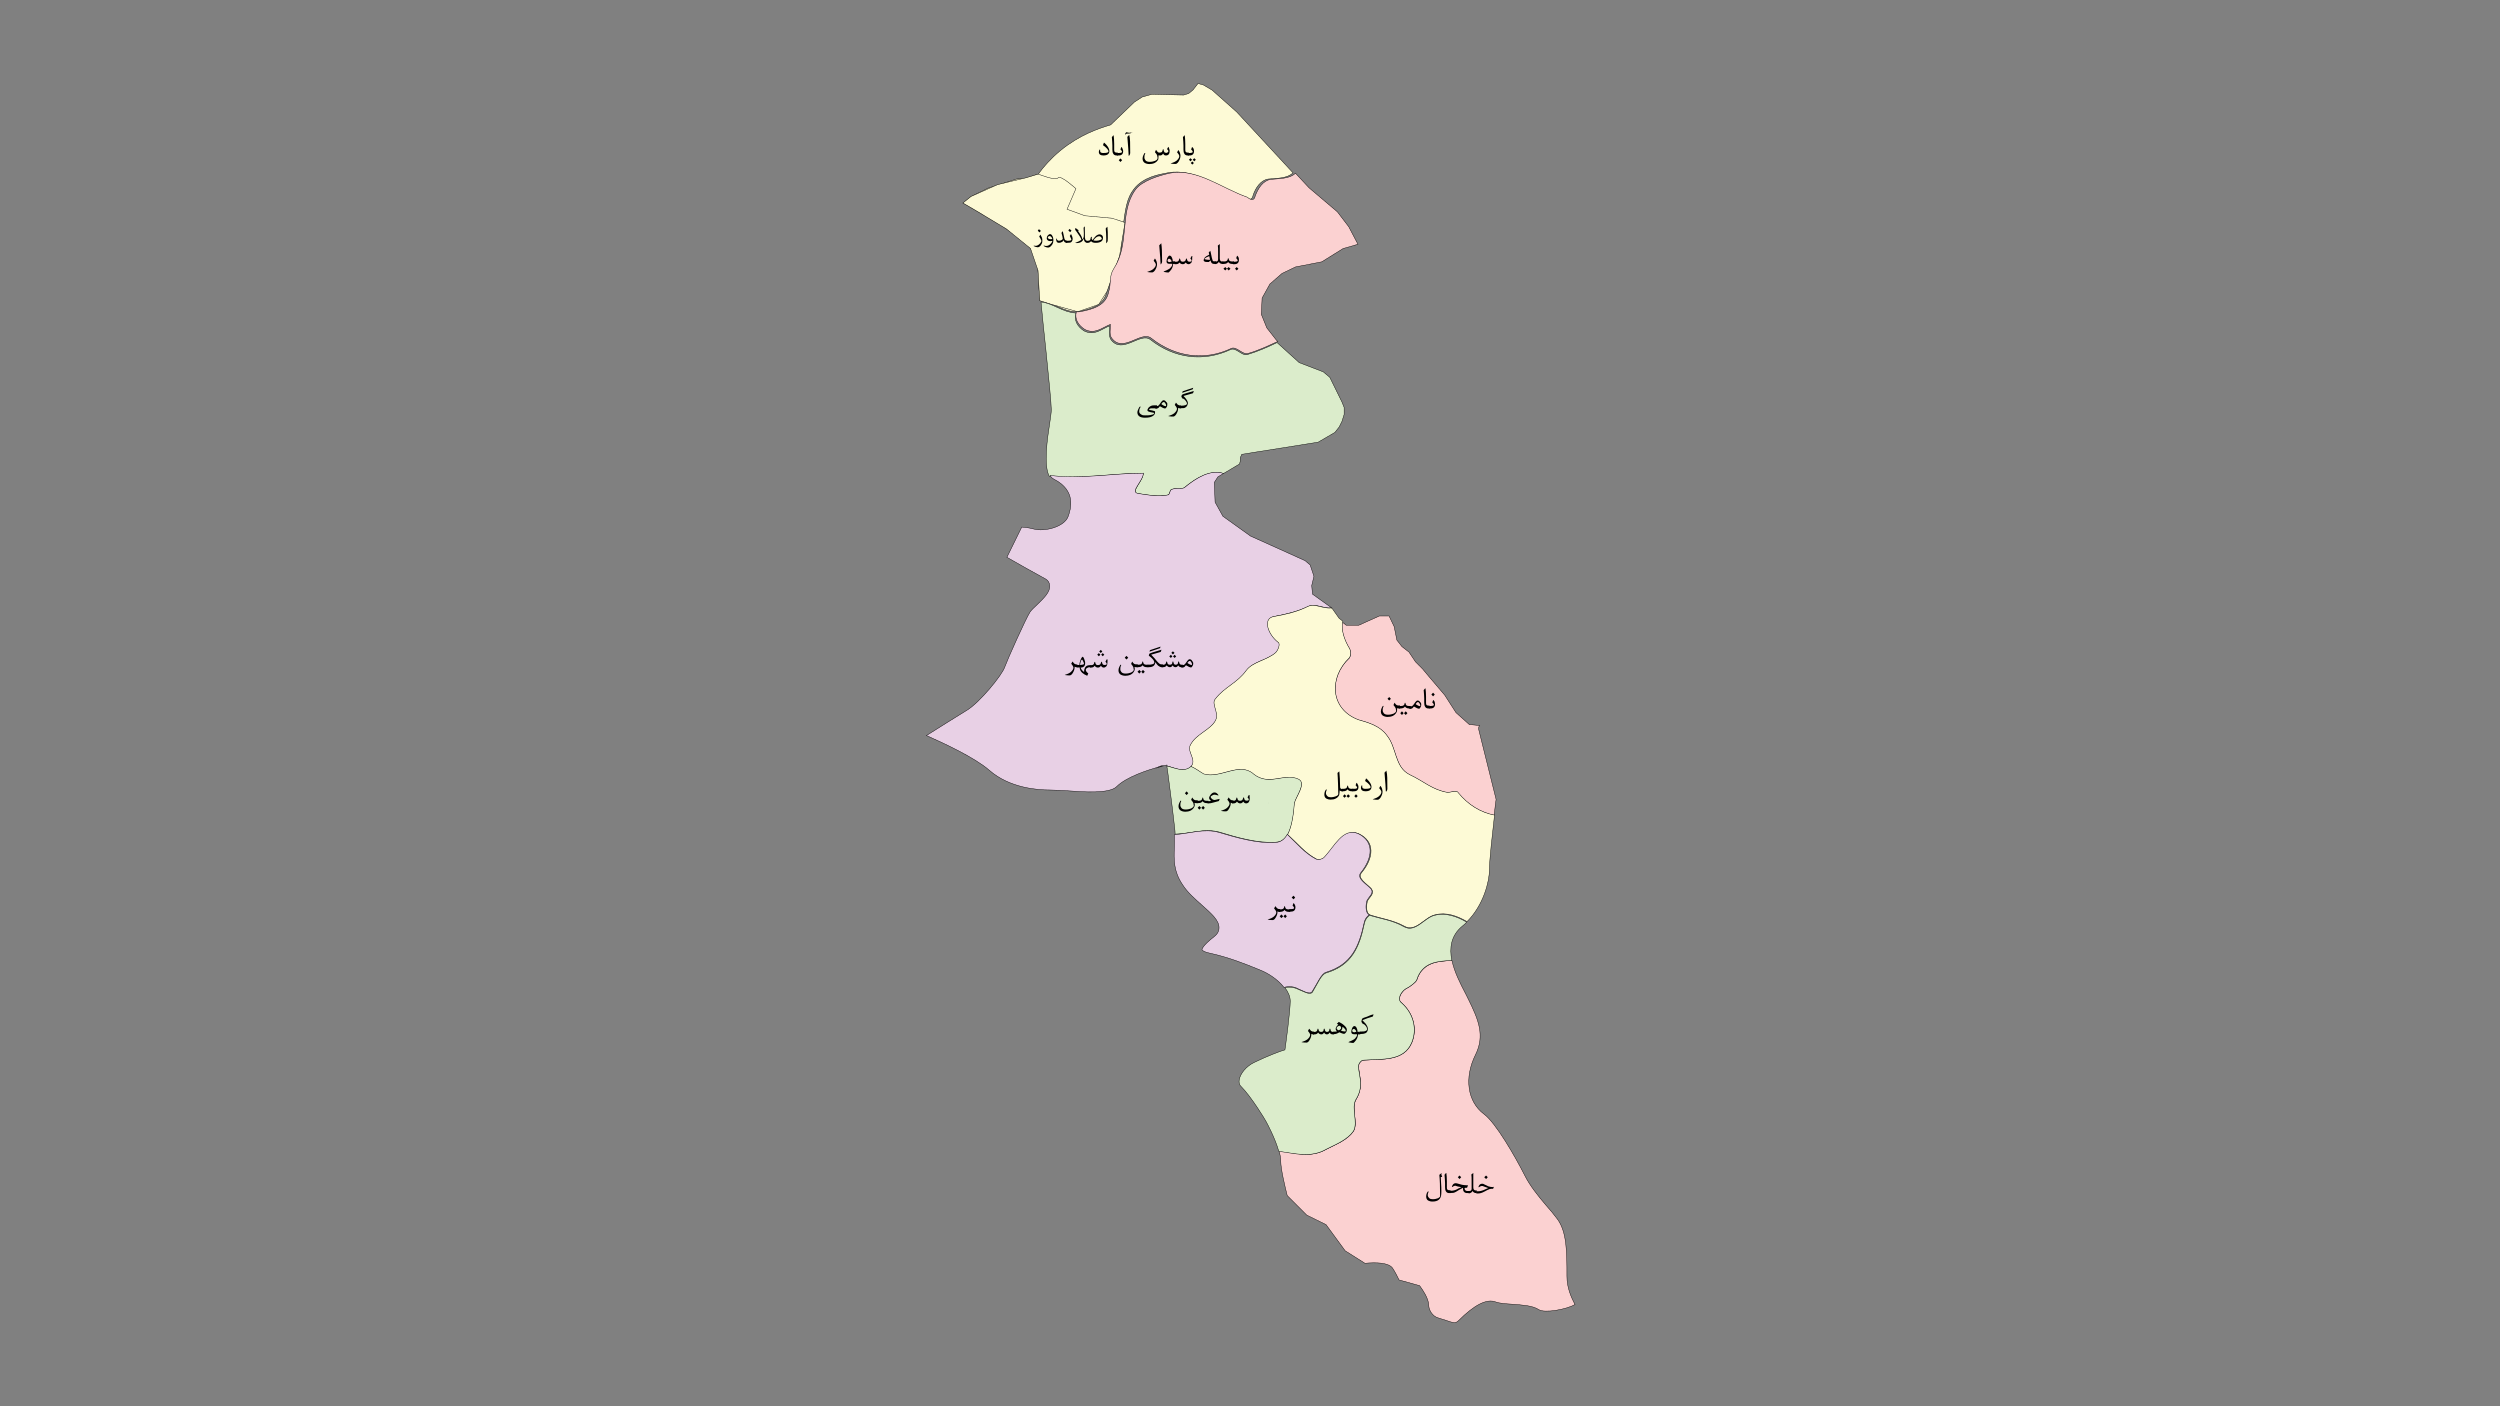 <!--?xml version="1.0" encoding="utf-8"?-->
<!-- Generator: Adobe Illustrator 27.4.1, SVG Export Plug-In . SVG Version: 6.00 Build 0)  -->
<svg version="1.1" id="Layer_1" xmlns="http://www.w3.org/2000/svg" xmlns:xlink="http://www.w3.org/1999/xlink" x="0px" y="0px" viewBox="0 0 1920 1080" style="enable-background:new 0 0 1920 1080;" xml:space="preserve" width="100%" height="100%">
<rect x="0" y="0" width="1920" height="1080" fill="#808080" stroke="none"/>
<style type="text/css">
	.st0{fill:#FDFAD6;stroke:#020202;stroke-width:0.329;stroke-miterlimit:16.462;}
	.st1{fill:#FBD1D1;stroke:#020202;stroke-width:0.329;stroke-miterlimit:16.462;}
	.st2{fill:#DBECCB;stroke:#020202;stroke-width:0.329;stroke-miterlimit:16.462;}
	.st3{fill:#D3D3D3;stroke:#030303;stroke-width:0.329;stroke-miterlimit:16.462;}
	.st4{fill:#E8D0E5;stroke:#020202;stroke-width:0.329;stroke-miterlimit:16.462;}
	.st5{enable-background:new    ;}
	.st6{fill:#040404;}
</style>
<path id="_x31_52" class="st0 area" d="M827.7,239.3c10.6-1.9,20.4-5,22.4-15.6c3.7-10,7.1-20.2,10.8-30.3c0.2-4.4,0.4-11,1.5-18.5
	c1.9-14.7,3.1-22.8,8.3-29.5c7.3-9.6,19.5-11.4,26.2-12.7c20.4-3.9,39.9,11.8,59.4,18.5c1,1,5,3.9,6-1c1.9-6,6-11.8,11.6-12.7
	c6.4-0.6,15-0.4,19.1-4.8L949.8,86l-18.9-16.8l-6.6-3.9l-4.2-1.2l-3.9,5l-3.3,2.7l-3.9,1.2l-24.3-0.6l-7.5,2.1l-6,3.9L853,95.9
	c-9.1,2.7-24.1,7.7-38.8,19.9c-7.5,6.2-12.9,12.5-16.8,17.9c-3.1,1-6.2,2.1-9.3,3.1l-7.1,0.6l-22.2,7.1l-12.9,6.4l-6.2,5
	c7.5,4.4,37.6,21.8,45.5,28.3c10.8,8.7,12.3,19.7,12.3,30.3c0,2.3,0.6,8.5,1.2,16.4C808.8,231.8,816.7,240.1,827.7,239.3z" title=""></path>
<path id="PATH_2" class="st0 area" d="M819.4,127.7" title=""></path>
<path id="_x36_38" class="st0 area active" d="M797.4,133.7c0,0,13.3,5.4,15.2,2.9c1.9-2.5,13.7,8.3,13.7,8.3l-6.8,15.8l13.7,5l20.8,1.9l10,3.3
	l-4.2,25.7l-9.6,27.2l-6.4,10l-16.2,5.6l-20.6-5.8l-8.5-2.7l-1.3-23.1l-5.8-17l-18.5-15l-24.1-14.5l-9.3-5.4l6.2-5l20.4-9.1
	l21.6-5.2L797.4,133.7z" title=""></path>
<path id="_x31_51" class="st1 area" d="M833.1,253c7.7,3.9,12.7-1,19.7-3.9c0,3.9-1,7.9,1,10.6c8.7,11.8,22.6-6,30.3,0
	c18.5,14.7,41.1,17.6,61.5,7.9c3.9-1.9,8.7,5,12.7,3.9c8.3-2.3,15.8-6,23.1-9.3l-1-0.8l-7.5-9.6l-4.2-10.4l0.6-12.5l6-10.8l9.3-8.1
	l10.4-5l20.1-3.9l16.4-10.2l11.4-3.3l-7.1-13.5l-8.7-11.4l-21.8-18.5l-10.4-11.2c-4.1,4.4-12.7,4.1-19.1,4.8c-6,1-9.6,6.9-11.8,12.7
	c-1,5-5,1.9-6,1c-19.7-6.9-39.1-22.6-59.6-18.5c-8.7,1.9-21.6,6-26.4,12.7c-12.7,17.5-3.9,41.1-16.6,60.6c-3.9,6-1.9,11.8-3.9,17.6
	c-1.9,10.6-11.8,13.7-22.6,15.6c-0.8,0-1.5,0-2.3,0C825.2,244.9,827.9,249.6,833.1,253z" title=""></path>
<path id="_x31_53" class="st2 area" d="M878,363.5c0,6-10.6,14.7-3.9,15.6c6.9,1,15.6,2.9,23.3,1c1-1,1-2.9,1.9-3.9
	c3.9-1.9,8.7,0,10.6-1.9c8.7-7.3,19.7-13.7,29.7-10.6l12.3-7.3l0.6-2.1v-2.7l1.2-2.7l58.6-9.3l12.9-7.5l3.3-4.2l2.1-4.2l1.7-5.4
	v-5.4l-1.7-4.2l-9.3-18.9l-5-4.2l-18.5-7.1l-17-15.4c-7.3,3.5-15,6.9-23.1,9.3c-3.9,1-8.7-6-12.7-3.9c-20.6,9.6-43,6.9-61.5-7.7
	c-7.7-6-21.6,11.8-30.3,0c-1.9-2.9-1-6.9-1-10.6c-6.9,2.9-11.8,7.9-19.7,3.9c-5-3.3-7.9-8.1-6.2-13.7c-10-0.4-17.5-7.5-26.8-8.5
	c1,10.4,2.3,24.1,3.7,36.4c2.3,22.4,4.2,41.8,4.2,46.3c0,2.3-0.6,6.2-1.3,11c-1.7,10.8-4.8,32-0.2,40.3
	C829.4,368.2,854.9,363.5,878,363.5z" title=""></path>
<path id="PATH_6" class="st3 area" d="M891.7,588.4c-1.2,0.4-2.1,0.6-3.1,1.2c1.7-0.6,2.9-0.6,3.1-0.8l1.9-0.6
	C893.1,588.2,892.3,588.2,891.7,588.4z" title=""></path>
<path id="_x31_48" class="st4 area" d="M915.3,588.4c3.9-5-2.9-10.6-1-15.6c3.9-8.7,15.6-11.8,19.7-19.7c2.9-6-3.9-12.7,0-16.6
	c6.9-8.7,16.6-11.8,23.5-21.6c5-6.9,15.6-7.7,22.6-13.7c1.9-1.9,3.9-6.9,1.9-7.9c-7.9-6-11.8-17.6-3.9-19.7
	c9.6-1.9,18.5-3.9,26.4-7.7c5.8-2.9,11.6,1.7,18.3,1l-14.8-10.6l-0.6-6.6l1.7-7.1l-2.9-8.7l-3.9-3.3l-41.9-18.9l-21.2-15.2l-6-10.8
	l-0.6-15.2l2.7-4.2l4.4-2.7c-10-3.3-20.8,3.3-29.7,10.6c-1.9,1.9-6.9,0-10.6,1.9c-1,1-1,2.9-1.9,3.9c-7.7,1.9-16.6,0-23.3-1
	c-6.9-1,3.9-9.6,3.9-15.6c-23.1,0-48.6,4.8-71.6,1.7c0.6,1.4,1.7,2.3,2.9,2.9c17.5,8.9,12.9,23.1,11,28.5c-2.9,8.3-18.3,12-26.4,9.8
	c-3.9-1-7.1-1.4-9.3-1.5L773.3,428c7.1,4.1,23.5,13.3,28.9,16.2c3.1,1.5,3.9,3.9,3.9,5.2c0.8,5-4.4,10-9.8,15.2
	c-2.1,1.9-4.2,4-5.2,5.4c-3.3,5-17.5,36.8-19.5,42.4c-2.1,6.2-19.1,27-28.9,33c-6.2,3.9-22.2,13.7-31.2,19.5
	c12.3,5.4,37,16.8,48.2,26.6c15.8,13.9,37.6,15.2,46.3,15.2c3.9,0,8.5,0.4,13.5,0.6c12.9,1,32.4,2.3,38-3.1
	c7.7-7.7,24.5-12.9,31.4-14.9c1-0.6,1.9-0.8,3.1-1.2c0.6,0,1.4-0.2,1.9,0l2.3-0.6l0.2,0.8C902.7,589.8,909.7,594,915.3,588.4z" title=""></path>
<path id="_x31_27" class="st2 area" d="M936.7,639.1c12.7,3.9,29.3,8.7,43,7.7c11.8,0,13.7-18.5,14.7-30.3c1-5,9.6-15.6,2.9-18.5
	c-10.6-5-22.6,6-34.3-3.9c-10.6-9.6-25.3,3.9-38.2,0c-2.9-1.5-6.2-4-9.8-5.8c-5.6,5.4-12.3,1.4-18.9,0l0.6,3.7
	c0,0.4,3.7,27.4,5.4,43.6c0.2,1.7,0.4,3.5,0.4,5C913.5,640.3,925.5,635.9,936.7,639.1z" title=""></path>
<path id="_x31_12" class="st1 area" d="M1036.4,498.3c1,1.9,1,5,0,6.9c-16.6,15.6-14.7,39.9,6.9,47.8c7.7,1.9,16.6,5,21.6,11.8
	c7.9,9.6,6,24.5,17.6,30.3c10.6,5,17.5,11.8,29.3,13.7c1.9,0,6.9-1.9,7.7,0c7.7,9.5,17.5,15.2,28,17.4c0.6-6,1.3-10.6,1.5-12.3
	l-13.3-53.4c-0.4-1.2,0-2.5,0.6-3.3l-6-0.6h-1.7l-10.4-9.3l-8.7-13.5l-12-14.1l-5-6l-5.4-5.4l-5-7.5l-5.4-4.2l-3.9-5l-2.1-10.4
	l-3.9-8.1h-7.5l-15.8,7.1h-9.6l-3.1-2.5C1029.6,484.1,1032.5,492.2,1036.4,498.3z" title=""></path>
<path id="_x31_11" class="st0 area" d="M1011.1,659.8c1.9,1,5,0,6-1c7.7-7.7,14.7-23.3,26.4-18.5c12.7,6,11.8,18.5,1.9,30.3
	c-2.9,3.9,3.9,7.9,7.7,11.8c2.9,3.9-1,6-2.9,9.6c-1,3.9-1,9.6,1.9,10.6c8.7,2.9,17.6,3.9,26.4,8.7c8.7,5,15.6-6.9,23.5-8.7
	c8.5-2.3,17.2,0.8,24.7,5.2c12.5-12.5,17.2-30.5,17.2-40.1c0-7.3,2.3-27.8,3.9-41.7c-10.4-1.9-20.4-7.9-28-17.4c-1-1.9-6,0-7.9,0
	c-11.8-1.9-18.5-8.7-29.3-13.7c-11.8-6-9.6-20.6-17.6-30.3c-5-6.9-13.7-9.6-21.6-11.8c-21.6-7.9-23.3-32.2-6.9-47.8c1-1.9,1-5,0-6.9
	c-3.9-6.4-6.8-14.3-5.2-21l-2.9-2.3l-5-7.1l-1-0.8c-6.8,0.8-12.5-3.9-18.3-1c-7.7,3.9-16.6,6-26.4,7.7c-7.9,1.9-3.9,13.7,3.9,19.7
	c1.9,1,0,6-1.9,7.9c-6.9,6-17.5,6.9-22.6,13.7c-6.9,9.6-16.6,12.7-23.5,21.6c-3.9,3.9,2.9,10.6,0,16.6c-3.9,7.7-15.6,10.6-19.7,19.7
	c-1.9,5,5,10.6,1,15.6l-0.2,0.2c3.9,1.7,6.9,4.2,9.8,5.8c12.7,3.9,27.4-9.6,38.2,0c11.8,9.6,23.5-1,34.3,3.9
	c6.9,2.9-1.9,13.7-2.9,18.5c-0.6,7.3-1.7,17.7-5.2,24.1C996.1,647.4,1002.4,655.3,1011.1,659.8z" title=""></path>
<path id="_x31_13" class="st4 area" d="M997.2,759.5c2.9,1,8.7,5,10.6,1.9c3.9-6,6.9-13.7,10.6-14.7c19.7-6,25.3-19.7,29.3-38.2
	c0.6-2.7,1.9-4.4,3.9-6l0,0c-2.9-1-2.9-6.9-1.9-10.6c1.9-3.9,6-6,2.9-9.6c-3.9-3.9-10.6-7.7-7.7-11.8c9.6-11.8,10.6-24.3-1.9-30.3
	c-11.8-5-18.5,10.6-26.4,18.5c-1,1-3.9,1.9-6,1c-8.5-4.4-15-12.3-22-18.9c-2.1,3.7-5,6.2-9.4,6.2c-13.7,1-30.3-3.9-43-7.7
	c-11.4-3.3-23.1,1-34.3,1.7c0.2,3.3,0,6.6,0,9.6c-0.4,9.8-0.6,18.5,6.2,28.7c3.9,6.2,10,11.4,15.4,16.2c7.1,6.4,12.9,11.4,12.7,17.2
	c0,1.7-0.6,4.2-3.7,6.6c-9.6,7.5-9.5,10-9.3,10.2c0,0,0.6,1.4,5.8,2.5c15,3.3,27.2,8.3,35.9,11.8l2.9,1.2c6,2.3,13.7,7.3,18.3,13.3
	C990.1,757.2,994.1,757.7,997.2,759.5z" title=""></path>
<path id="_x31_30" class="st1 area" d="M1203.4,980.1c0-18.3,0-33.9-7.3-43.8c-2.7-3.7-5.6-7.1-8.7-10.6c-6.2-7.3-12.3-14.9-16.2-22.6
	c-7.7-15.2-22.4-40.7-31.4-47.4c-12.9-9.6-15.4-28-6.6-45.7c7.3-14.7,2.3-26.8-5.4-42.4c-0.8-1.5-1.5-3.1-2.3-4.6
	c-3.9-7.5-8.5-16.4-10.4-25.3c-10.8,0.4-22.8,1.4-27,15c-1,1.9-5,5-8.7,6.9c-2.9,1.9-6.9,7.9-2.9,10.6c9.6,8.7,11.8,20.6,7.9,30.3
	c-6,14.7-22.6,12.7-37.2,13.7c-1.9,0-3.9,2.9-3.9,5c1,8.7,3.9,15.6-1.9,25.3c-3.9,6.9,1.9,17.6-1.9,24.3c-5,6.9-12.7,9.6-20.6,13.7
	c-12.2,7.1-24.1,3.1-36.6,1.2c0.8,2.9,1.3,5.6,1.3,7.7c0,6.6,3.5,20.8,5,26.8l15,15l14.8,7.3l14.7,20.1l15.2,9.6
	c8.3-0.8,18.1-0.6,21.2,3.7c1.9,2.9,3.9,6.8,5,9.1l15.8,4.4l0.8,1.2c1,1.4,6.2,8.5,6.2,14.1c0,2.7,2.3,8.3,7.7,9.6
	c1.7,0.6,3.7,1.2,5.4,1.7c5.4,1.9,7.5,2.5,9.6,0.4c12.3-12.3,21.8-17.2,28.7-14.5c2.5,1,7.5,1.4,12.3,1.7c7.9,0.6,16,1,20.8,4.2
	c4.6,2.9,21.2-0.2,27.8-3.9C1206.7,996.3,1203.4,989.2,1203.4,980.1z" title=""></path>
<path id="_x31_28" class="st2 area" d="M1018.8,882.5c7.7-3.9,15.6-6.9,20.6-13.7c3.9-6.9-1.9-17.6,1.9-24.3c6-9.6,2.9-16.6,1.9-25.3
	c0-1.9,1.9-5,3.9-5c14.7-1,31.2,1,37.2-13.7c3.9-9.6,1.9-21.6-7.9-30.3c-3.9-2.9,0-8.7,2.9-10.6c3.9-1.9,7.7-5,8.7-6.9
	c4.2-13.7,16-14.7,27-15c-1.9-9.6-0.8-19.3,8.3-26.6c1.2-1,2.1-1.7,3.1-2.9c-7.5-4.4-16.2-7.5-24.7-5.2c-7.9,1.9-14.7,13.7-23.5,8.7
	c-8.7-5-17.6-6-26.4-8.7c-1.9,1.4-3.3,3.3-3.9,6c-3.9,18.5-9.6,32.2-29.3,38.2c-3.9,1-6.9,8.7-10.6,14.7c-1.9,2.9-7.7-1-10.6-1.9
	c-3.1-1.7-7.1-2.3-10.6-1.5c2.5,3.3,4.1,6.8,4.1,10.4c0,7.3-3.5,33.8-3.7,34.9l-0.4,2.5l-2.5,0.8c-0.2,0-10.6,3.7-21.2,8.9
	c-6,2.9-10.6,8.5-11.4,13.3c-0.4,2.3,0.2,4.1,1.7,5.4c7.5,7.5,18.3,25.3,18.7,26.2c1,1.7,7.3,13.5,10,23.3
	C994.5,885.8,1006.7,889.6,1018.8,882.5z" title=""></path>
<g id="G_14" class="st5 area" title="">
	<path id="PATH_15" class="st6 area" d="M979.7,705.9h-1.7" title=""></path>
</g>
<g id="G_16" class="st5 area" title="">
	<path id="PATH_17" class="st6 area" d="M973.9,616c0,0.4,0.2,0.8,0.2,1.7" title=""></path>
</g>
<g id="G_27" class="area" title="">
	<path id="PATH_28" d="M852,115.9c0,2.3-1.5,3.5-4.6,3.5c-1.2,0-1.9-0.2-2.5-0.6c-0.6-0.4-1-1.2-1-2.1c0-0.6,0.2-1,0.4-1.5
		c0.2-0.2,0.2-0.4,0.4-0.4c0.2,0,0.2,0.2,0.2,0.6c0,0.2,0,0.4,0,0.6c0,0.6,0.4,1.2,1,1.3c0.4,0.2,1,0.2,1.7,0.2
		c2.5,0,3.7-0.4,3.7-1.2c0-1.2-1.5-2.9-4.2-4.8l0.6-1.7c0-0.2,0.2-0.2,0.2-0.2s0.2,0,0.4,0.2C850.7,112,852,114.2,852,115.9z" class="area" title=""></path>
	<path id="PATH_29" d="M858.6,119.4h-1.2c-1.2,0-2.1-0.6-2.5-1.5c-0.4-0.6-0.6-1.7-0.6-3.1v-3.1c0-1.5-0.2-3.7-0.4-6.4l1-1.2
		c0.2-0.2,0.4-0.2,0.4,0c0.2,1.5,0.4,3.7,0.4,6.4v4.8c0,1.3,0.6,1.9,1.9,1.9h0.8C858.6,117.3,858.6,119.4,858.6,119.4z" class="area" title=""></path>
	<path id="PATH_30" d="M862.6,116.1c0,2.1-1.2,3.3-3.3,3.3H858v-1.9h1.2c1.7,0,2.5-0.4,2.5-0.8c0-0.6-0.4-1.2-1.2-1.9l0.6-1.7
		c0-0.2,0.2-0.2,0.2-0.2s0.2,0.2,0.4,0.4C862,114,862.6,115.1,862.6,116.1z M861.8,123l-1.3,1.4l-1.3-1.4l1.3-1.3L861.8,123z" class="area" title=""></path>
	<path id="PATH_31" d="M869.2,101.8c-0.6,0.6-1.7,0.8-2.7,0.8c-0.2,0-0.4,0-0.6,0s-0.6,0-0.6,0s-0.4,0.2-0.6,0.4
		c-0.2,0.2-0.4,0.4-0.4,0.4c-0.2,0-0.2-0.2-0.2-0.4s0.2-0.6,0.4-0.8c0.2-0.6,0.4-0.6,0.6-0.6s0.6,0,1,0.2c0.6,0,0.8,0.2,1,0.2
		C868,101.8,868.6,101.8,869.2,101.8c0.4-0.2,0.6-0.4,0.6-0.4h0.2C869.5,101.4,869.4,101.6,869.2,101.8z M868,117.5
		c0,0.6-0.2,1.3-0.6,1.7c-0.2,0.4-0.4,0.6-0.4,0.6s-0.2-0.2-0.2-0.6c0-1.9-0.4-6.6-1-14.1l1.3-1.4c0.2-0.2,0.2-0.2,0.2-0.2
		s0,0.2,0,0.4C868,106.1,868,110.5,868,117.5z" class="area" title=""></path>
	<path id="PATH_32" d="M898.3,115.9c0,2.3-1,3.5-2.9,3.5c-1.2,0-1.7-0.6-2.1-1.5c-0.6,1-1.3,1.5-2.3,1.5c-0.4,0-0.8,0-1.2-0.2
		c0,1-0.2,1.9-0.2,3.1c-0.6,1.2-1.4,2.1-2.9,2.9c-1.3,0.6-2.7,0.8-4,0.8c-1.5,0-2.7-0.4-3.7-1c-1-0.8-1.5-1.7-1.5-3.3
		c0-0.8,0.2-1.5,0.6-2.5c0.4-0.6,0.6-1.2,0.8-1.5c0.2-0.2,0.4-0.2,0.4-0.2c0.2,0,0.2,0,0.2,0.2c0,0,0,0.2,0,0.4
		c-0.6,1-0.6,1.9-0.6,2.9c0,0.8,0.4,1.5,0.8,2.1c0.6,0.8,1.7,1.2,3.3,1.2c1.7,0,3.1-0.4,4.2-0.8c1-0.6,1.7-1,1.7-1.7
		c0.2-0.2,0.2-0.6,0-1.2c0-0.6-0.2-1-0.2-1.2c-0.2-0.6-0.6-1.4-1.7-2.5l0.6-1.4c0.2-0.2,0.2-0.4,0.2-0.4s0.2,0,0.2,0.2
		c0.6,0.6,0.8,1.2,1,1.3c0.6,0.6,1,0.6,1.7,0.6c0.6,0,1.4-0.2,1.7-0.6c0.2-0.4,0.4-0.6,0.6-1.5c0-0.4,0.2-0.6,0.4-0.6
		s0.2,0.2,0.2,0.6c0.2,0.8,0.4,1.3,0.6,1.7c0.2,0.4,1,0.6,1.7,0.6c0.4,0,0.6-0.2,0.8-0.4c0.4-0.2,0.6-0.6,0.6-0.8c0-0.6-0.4-1-1-1.7
		l0.8-1.5c0.2-0.2,0.2-0.2,0.2-0.2l0.2,0.2C897.9,114.2,898.3,114.9,898.3,115.9z" class="area" title=""></path>
	<path id="PATH_33" d="M906.6,119.6c0,1.7-0.6,3.1-1.5,4.6c-0.8,1.2-1.7,1.7-2.1,1.7c-1.4,0-2.3,0-3.3-0.2c-0.4,0-0.6-0.2-0.6-0.2
		s0.2-0.2,0.6-0.2c1.3-0.4,2.7-1,3.9-1.9c1.3-1.2,2.1-2.3,2.1-3.5c0-0.6-0.6-1.7-1.7-2.9l0.8-1.5c0-0.2,0.2-0.2,0.2-0.2l0.2,0.2
		c0.4,0.6,0.8,1.2,1,1.9C906.4,118.2,906.6,119,906.6,119.6z" class="area" title=""></path>
	<path id="PATH_34" d="M913.1,119.4H912c-1.2,0-2.1-0.6-2.5-1.5c-0.4-0.6-0.6-1.7-0.6-3.1v-3.1c0-1.5-0.2-3.7-0.4-6.4l1-1.2
		c0.2-0.2,0.4-0.2,0.4,0c0.2,1.5,0.4,3.7,0.4,6.4v4.8c0,1.3,0.6,1.9,1.9,1.9h0.8v2.1H913.1z" class="area" title=""></path>
	<path id="PATH_35" d="M917,116.1c0,2.1-1.2,3.3-3.3,3.3h-1.4v-1.9h1.2c1.7,0,2.5-0.4,2.5-0.8c0-0.6-0.4-1.2-1.2-1.9l0.6-1.7
		c0-0.2,0.2-0.2,0.2-0.2s0.2,0.2,0.4,0.4C916.8,114,917,115.1,917,116.1z M913.1,122.7l1.2-1.2l1.2,1.2l-1.2,1.2L913.1,122.7z
		 M914.5,125.2l1.2-1.2l1.2,1.2l-1.2,1.2L914.5,125.2z M916,122.7l1.2-1.2l1.2,1.2l-1.2,1.2L916,122.7z" class="area" title=""></path>
</g>
<g id="G_36" class="area" title="">
	<path id="PATH_37" d="M888.6,202.9c0,1.7-0.6,3.1-1.5,4.6c-0.8,1.2-1.7,1.7-2.1,1.7c-1.4,0-2.3,0-3.3-0.2c-0.4,0-0.6-0.2-0.6-0.2
		s0.2-0.2,0.6-0.2c1.3-0.4,2.7-1,3.9-1.9c1.3-1.2,2.1-2.3,2.1-3.5c0-0.6-0.6-1.7-1.7-2.9l0.8-1.5c0-0.2,0.2-0.2,0.2-0.2l0.2,0.2
		c0.4,0.6,0.8,1.2,1,1.9C888.5,201.7,888.6,202.3,888.6,202.9z" class="area" title=""></path>
	<path id="PATH_38" d="M892.5,200.8c0,0.6-0.2,1.3-0.6,1.7c-0.2,0.4-0.4,0.6-0.4,0.6s-0.2-0.2-0.2-0.6c0-1.9-0.4-6.6-1-14.1l1.4-1.4
		c0.2-0.2,0.2-0.2,0.2-0.2s0,0.2,0,0.4C892.3,189.6,892.5,194,892.5,200.8z" class="area" title=""></path>
	<path id="PATH_39" d="M902.7,202.7H901c-0.2,2.3-1,4.1-2.7,5.8c-0.6,0.6-0.8,0.8-1,0.8c-0.8,0-1.9-0.2-3.1-0.4
		c-0.4,0-0.6-0.2-0.6-0.2s0.2-0.2,0.6-0.4c1.3-0.4,2.7-1.2,3.9-1.9c0.6-0.6,1-0.8,1.4-1.5c0.6-0.6,0.8-1.3,0.8-1.7v-0.6h-2.1
		c-1.7,0-2.3-0.6-2.3-1.9c0-0.8,0.2-1.7,0.6-2.7c0.6-1,1.2-1.7,1.7-1.7c0.8,0,1.5,0.6,1.9,1.7c0.4,0.8,0.6,1.7,0.6,2.7h1.7
		L902.7,202.7L902.7,202.7z M899.8,201c0-0.6-0.2-1-0.6-1.5s-0.8-0.8-1.3-0.8c-0.4,0-0.6,0.2-0.8,0.4c-0.4,0.4-0.4,0.6-0.4,1
		c0,0.8,0.6,1.2,1.9,1.2C898.9,201,899.2,201,899.8,201z" class="area" title=""></path>
	<path id="PATH_40" d="M915.6,199.2c0,1-0.2,1.7-0.6,2.5c-0.6,0.6-1.3,1.2-2.1,1.2c-1.2,0-1.7-0.6-2.3-1.3c-0.6,1-1.3,1.3-2.3,1.3
		c-1.2,0-1.9-0.6-2.5-1.3c-0.6,1-1.5,1.3-2.7,1.3h-1V201h1.4c1.2,0,1.9-0.6,2.1-1.9c0-0.4,0.2-0.6,0.4-0.6c0.2,0,0.2,0.2,0.4,0.6
		c0.2,1.3,0.8,1.9,2.1,1.9c0.6,0,1.3-0.2,1.7-0.6c0.2-0.4,0.4-0.6,0.6-1.3c0-0.4,0.2-0.6,0.4-0.6c0.2,0,0.2,0.2,0.4,0.6
		c0.2,1.3,0.8,1.9,1.9,1.9c1.3,0,1.7-0.4,1.7-0.8c0-0.4-0.4-1.2-1-1.7l0.8-1.5c0.2-0.2,0.2-0.4,0.4-0.4c0.2,0,0.2,0.2,0.4,0.4
		C915.5,197.7,915.6,198.6,915.6,199.2z" class="area" title=""></path>
	<path id="PATH_41" d="M933.6,202.7h-1.2c-1.5,0-2.3-0.8-2.7-2.7c-0.8,0.8-1.2,1.2-1.3,1.2h-1.5c-0.6,0-1,0-1.5-0.2s-1-0.6-1-0.8
		c0-1.2,0.6-2.3,1.4-2.9c0.6-0.6,1.7-1,2.9-1.7l-0.4-1.7l1.2-1.3c0,0.2,0.6,1.9,1.2,5.4c0.2,1,0.6,1.7,0.6,2.1
		c0.4,0.6,0.6,0.6,1.3,0.6h1.2v1.7h0V202.7z M929.3,199.4l-0.6-2.7c-0.6,0.2-1.2,0.6-1.9,0.8c-1,0.6-1.7,1-1.7,1.2
		c0,0.4,0.4,0.6,1.2,0.6c0.6,0.2,1,0.2,1.5,0.2C928.6,199.6,929,199.6,929.3,199.4z" class="area" title=""></path>
	<path id="PATH_42" d="M939.6,202.7H939c-1.5,0-2.5-0.6-2.9-1.7c-0.2,0.6-0.6,0.8-1,1.2c-0.6,0.4-1,0.6-1.5,0.6H933v-1.9h0.6
		c1.3,0,1.9-0.6,1.9-1.7v-5.6c0-2.1,0-3.9-0.2-5l1.5-1.2v11c0,1.7,0.6,2.5,2.1,2.5h0.6V202.7L939.6,202.7z" class="area" title=""></path>
	<path id="PATH_43" d="M947.7,202.7h-1.4c-1.5,0-2.5-0.6-3.1-1.5c-0.6,1-1.7,1.5-3.5,1.5h-1v-1.9h1.5c1.7,0,2.5-0.6,2.7-1.7
		c0-0.6,0.2-0.8,0.4-0.8c0.2,0,0.4,0.4,0.4,0.8c0.2,1.2,1,1.7,2.5,1.7h1.5L947.7,202.7L947.7,202.7z M942.3,206.4l-1.3,1.3l-1.4-1.3
		l1.4-1.3L942.3,206.4z M945,206.4l-1.4,1.3l-1.3-1.3l1.3-1.3L945,206.4z" class="area" title=""></path>
	<path id="PATH_44" d="M951.5,199.6c0,2.1-1.2,3.3-3.3,3.3h-1.3V201h1.2c1.7,0,2.5-0.4,2.5-0.8c0-0.4-0.4-1.2-1.2-1.9l0.6-1.7
		c0-0.2,0.2-0.2,0.2-0.2s0.2,0.2,0.4,0.4C951.3,197.5,951.5,198.5,951.5,199.6z M951.1,206.4l-1.3,1.3l-1.3-1.3l1.3-1.3L951.1,206.4
		z" class="area" title=""></path>
</g>
<g id="G_45" class="area" title="">
	<path id="PATH_46" d="M888.5,313.6h-3.9c-0.6,0-1,0-1.3,0.2c-0.6,0.2-0.8,0.6-0.8,0.8c0,0.2,0.8,0.4,2.3,0.6c1.7,0.4,2.3,0.6,2.3,1
		c0,1.3-0.4,2.3-1.2,2.9c-1.4,1.2-3.5,1.7-6.6,1.7c-3.9,0-5.8-1.5-5.8-4.2c0-0.6,0.2-1.3,0.6-2.1c0.4-0.8,0.6-1.5,1-1.9
		c0.2-0.2,0.4-0.4,0.6-0.4s0.2,0,0.2,0.2s0,0.4-0.2,0.6c-0.6,1-0.8,1.9-0.8,2.9c0,1.2,0.6,1.9,1.7,2.5c0.8,0.6,1.7,0.6,3.1,0.6
		s2.5,0,3.7-0.2c1.9-0.4,2.9-0.6,2.9-1.4c0-0.4-0.6-0.6-1.3-0.6c-1.3-0.2-2.1-0.4-2.5-0.6c-0.8-0.2-1.3-0.6-1.3-1.2
		c0-0.4,0.2-0.8,0.6-1.5c0.4-0.6,0.6-0.8,1.2-1.2c0.8-0.6,1.7-1,3.3-1h2.3V313.6z" class="area" title=""></path>
	<path id="PATH_47" d="M896.5,310.3c0,0.8,0,1.5-0.4,2.1c-0.4,0.8-0.8,1.3-1.4,1.3c-0.8,0-2.1-0.6-3.9-1.7c-0.6,0.6-0.8,1-1,1.2
		c-0.6,0.4-1,0.6-1.7,0.6h-0.8v-1.9h1.2c0.6,0,1.4-0.4,1.9-1.2c0.4-0.4,0.8-1.2,1.5-2.1c0.6-0.8,1.2-1.2,1.7-1.2
		c0.8,0,1.5,0.4,1.9,1.2C896.4,309.2,896.5,309.7,896.5,310.3z M895.6,311.5c0-0.6-0.2-1-0.6-1.7c-0.4-0.8-0.8-1-1.4-1
		c-0.6,0-1,0.6-1.7,1.5c0.4,0.4,0.8,0.6,1.5,1c0.6,0.4,1.3,0.6,1.7,0.6C895.4,312,895.6,311.9,895.6,311.5z" class="area" title=""></path>
	<path id="PATH_48" d="M906.8,313.6h-0.6c-0.6,0-1-0.2-1.4-0.4c0,0.2,0,0.4,0,0.6c0,1.5-0.6,2.9-1.5,4.4c-0.8,1.3-1.7,1.7-2.1,1.7
		c-1.4,0-2.3,0-3.3-0.2c-0.4,0-0.6-0.2-0.6-0.2s0.2-0.2,0.6-0.2c1.3-0.4,2.7-1,3.9-1.9c1.3-1.2,2.1-2.3,2.1-3.5
		c0-0.6-0.6-1.7-1.7-2.9l0.8-1.5c0-0.2,0.2-0.2,0.2-0.2l0.2,0.2c0.6,0.6,0.8,1.2,1.2,1.3c0.6,0.4,1.2,0.6,1.7,0.6h0.6V313.6
		L906.8,313.6z" class="area" title=""></path>
	<path id="PATH_49" d="M916.8,300.3c0,0.4-0.2,0.8-0.6,1.7c-1.9,0.6-4.4,1.3-7.3,2.1c1.9,1.9,3.1,3.7,3.3,4.8c0.2,0.8,0,1.7-0.4,2.5
		c-0.4,0.8-1,1.4-1.7,1.7c-0.6,0.4-1.7,0.4-3.3,0.4h-0.6v-1.9h0.6c3.1,0,4.8-0.6,4.8-1.7c0-0.8-0.8-2.1-2.7-3.9l-0.2,0.6
		c-0.2-0.2-0.6-0.6-0.8-1c-0.6-0.6-0.6-0.8-0.6-1c0-0.6,0.2-1,0.6-1.5c0.2-0.2,1.2-0.6,3.3-1.2C913.3,301.2,915.1,300.9,916.8,300.3
		z M916.4,297.8l-0.4,1.2l-8.1,2.7l0.4-1.2L916.4,297.8z" class="area" title=""></path>
</g>
<g id="G_50" class="area" title="">
	<path id="PATH_51" d="M827.3,512.4h-0.6c-0.6,0-1-0.2-1.4-0.4c0,0.2,0,0.4,0,0.6c0,1.5-0.6,2.9-1.5,4.4c-0.8,1.3-1.7,1.7-2.1,1.7
		c-1.4,0-2.3,0-3.3-0.2c-0.4,0-0.6-0.2-0.6-0.2s0.2-0.2,0.6-0.2c1.3-0.4,2.7-1,3.9-1.9c1.3-1.2,2.1-2.3,2.1-3.5
		c0-0.6-0.6-1.7-1.7-2.9l0.8-1.5c0-0.2,0.2-0.2,0.2-0.2l0.2,0.2c0.6,0.6,0.8,1.2,1.2,1.4c0.6,0.4,1.2,0.6,1.7,0.6h0.6V512.4
		L827.3,512.4z" class="area" title=""></path>
	<path id="PATH_52" d="M837.7,512.4H837c-0.6,0-1.4,0.2-1.7,0.4c-0.8,0.4-1.4,0.8-1.4,1.7s0.6,1.7,1.9,2.7L835,519
		c-1.5-0.6-2.9-1.4-3.9-2.3c-1.3-1.2-1.9-2.7-1.9-4.1h-2.3v-1.9h2.1c0-1.4,0.4-2.7,1-4.2c0.6-1.5,1.2-2.1,1.5-2.1s0.8,0.6,1.3,2.1
		c0.6,1.4,0.6,2.1,0.6,2.7c0,2.3-1.2,3.5-3.5,3.5c0.2,0.6,0.6,1.4,1,1.9c0.6,0.6,1.2,1.2,1.7,1.5c0-0.2,0-0.6,0-0.6
		c0-1.2,0.4-2.1,0.8-2.9c0.8-1.2,1.7-1.7,3.3-1.7h0.6L837.7,512.4L837.7,512.4z M832.5,509.7c0-0.4-0.2-1-0.6-1.7
		c-0.4-1-0.6-1.4-1-1.4c-0.2,0-0.6,0.4-0.8,1.2c-0.2,0.8-0.6,1.7-0.6,2.9C831.8,510.5,832.5,510.3,832.5,509.7z" class="area" title=""></path>
	<path id="PATH_53" d="M850.5,509c0,1-0.2,1.7-0.6,2.5c-0.6,0.6-1.3,1.2-2.1,1.2c-1.2,0-1.7-0.6-2.3-1.4c-0.6,1-1.4,1.4-2.3,1.4
		c-1.2,0-1.9-0.6-2.5-1.4c-0.6,1-1.5,1.4-2.7,1.4h-1v-1.9h1.3c1.2,0,1.9-0.6,2.1-1.9c0-0.4,0.2-0.6,0.4-0.6s0.2,0.2,0.4,0.6
		c0.2,1.4,0.8,1.9,2.1,1.9c0.6,0,1.3-0.2,1.7-0.6c0.2-0.4,0.4-0.6,0.6-1.4c0-0.4,0.2-0.6,0.4-0.6c0.2,0,0.2,0.2,0.4,0.6
		c0.2,1.4,0.8,1.9,1.9,1.9c1.3,0,1.7-0.4,1.7-0.8s-0.4-1.2-1-1.7l0.8-1.5c0.2-0.2,0.2-0.4,0.4-0.4c0.2,0,0.2,0.2,0.4,0.4
		C850.5,507.2,850.5,508.2,850.5,509z M845.1,502.8l-1.2,1.2l-1.2-1.2l1.2-1.2L845.1,502.8z M846.6,500.3l-1.2,1.2l-1.2-1.2l1.2-1.2
		L846.6,500.3z M848.1,502.8l-1.2,1.2l-1.2-1.2l1.2-1.2L848.1,502.8z" class="area" title=""></path>
	<path id="PATH_54" d="M873.8,512.4H873c-0.8,0-1.3,0-1.7-0.2c0,0.6,0.2,0.8,0.2,1.4c0,0.8-0.2,1.4-0.4,1.7
		c-0.6,1.2-1.3,2.1-2.9,2.9c-1.4,0.6-2.7,0.8-4,0.8c-1.4,0-2.7-0.4-3.7-1c-1-0.8-1.5-1.7-1.5-3.3c0-0.8,0.2-1.5,0.6-2.5
		c0.4-0.6,0.6-1.2,0.8-1.5c0.2-0.2,0.4-0.2,0.4-0.2c0.2,0,0.2,0,0.2,0.2c0,0,0,0.2,0,0.4c-0.6,1-0.6,1.9-0.6,2.9s0.4,1.5,0.8,2.1
		c0.6,0.8,1.7,1.2,3.3,1.2c1.7,0,3.1-0.4,4.2-0.8c1-0.6,1.7-1,1.9-1.7c0.2-0.2,0.2-0.6,0-1.2c0-0.6-0.2-1-0.2-1.2
		c-0.2-0.6-0.8-1.4-1.7-2.5l0.6-1.4c0.2-0.2,0.2-0.4,0.2-0.4s0.2,0,0.2,0.2c0.8,1.4,1.7,1.9,2.7,1.9h1.3L873.8,512.4L873.8,512.4z
		 M866.5,505.1l-1.4,1.4l-1.3-1.4l1.3-1.4L866.5,505.1z" class="area" title=""></path>
	<path id="PATH_55" d="M881.9,512.4h-1.3c-1.5,0-2.5-0.6-3.1-1.5c-0.6,1-1.7,1.5-3.5,1.5h-1v-1.9h1.5c1.7,0,2.5-0.6,2.7-1.7
		c0-0.6,0.2-0.8,0.4-0.8c0.2,0,0.4,0.4,0.4,0.8c0.2,1.2,1,1.7,2.5,1.7h1.5L881.9,512.4L881.9,512.4z M876.3,515.9l-1.3,1.4l-1.4-1.4
		l1.4-1.4L876.3,515.9z M879.2,515.9l-1.4,1.4l-1.3-1.4l1.3-1.4L879.2,515.9z" class="area" title=""></path>
	<path id="PATH_56" d="M893.1,512.4h-1c-0.8,0-1.7-0.4-2.7-1.2c-0.6-0.6-1.4-1.5-2.1-2.7c-0.2,2.5-1.7,3.9-5,3.9h-1v-1.9h0.6
		c2.9,0,4.6-0.6,4.6-1.7c0-1-0.6-2.1-2.1-3.5c-0.6-0.6-1.3-1.2-2.1-1.7c0-0.6,0.2-1.2,0.6-1.7c0.2-0.2,3.1-1.2,9.1-2.9
		c0,0.2-0.2,0.8-0.6,1.7c-1.5,0.4-3.9,1.2-7.3,2.1c1.7,1.7,3.3,3.5,4.4,5c0.8,0.8,1.3,1.5,1.7,1.7c0.6,0.6,1.5,0.8,2.3,0.8h0.6
		L893.1,512.4L893.1,512.4z M891.3,496.6l-0.4,1.2l-8.1,2.7l0.4-1.2L891.3,496.6z" class="area" title=""></path>
	<path id="PATH_57" d="M908.1,512.4h-1c-1.2,0-1.7-0.6-2.3-1.4c-0.4,1-1.2,1.4-2.1,1.4s-1.7-0.6-2.1-1.4c-0.6,1-1.2,1.4-2.1,1.4
		c-1.2,0-1.9-0.6-2.5-1.4c-0.6,1-1.5,1.4-2.7,1.4h-1.2v-1.9h1.4c1.2,0,1.9-0.6,2.1-1.9c0-0.4,0.2-0.6,0.4-0.6c0.2,0,0.2,0.2,0.4,0.6
		c0.2,1.4,0.8,1.9,2.1,1.9c1.2,0,1.9-0.6,1.9-1.9c0-0.4,0.2-0.6,0.4-0.6c0.2,0,0.4,0.2,0.4,0.6c0.2,1.4,0.8,1.9,1.7,1.9
		c1.2,0,1.9-0.6,1.9-1.9c0-0.4,0.2-0.6,0.4-0.6c0.2,0,0.4,0.2,0.4,0.6c0.2,1.4,0.8,1.9,1.9,1.9h1L908.1,512.4L908.1,512.4z
		 M900.4,504.1l-1.2,1.2l-1.2-1.2l1.2-1.2L900.4,504.1z M902,501.4l-1.2,1.2l-1.2-1.2l1.2-1.2L902,501.4z M903.3,504.1l-1.2,1.2
		l-1.2-1.2l1.2-1.2L903.3,504.1z" class="area" title=""></path>
	<path id="PATH_58" d="M916.4,509.1c0,0.8,0,1.5-0.4,2.1c-0.4,0.8-0.8,1.4-1.3,1.4c-0.8,0-2.1-0.6-3.9-1.7c-0.6,0.6-0.8,1-1,1.2
		c-0.6,0.4-1,0.6-1.7,0.6h-0.8v-1.9h1.2c0.6,0,1.3-0.4,1.9-1.2c0.4-0.4,0.8-1.2,1.5-2.1c0.6-0.8,1.2-1.2,1.7-1.2
		c0.8,0,1.5,0.4,1.9,1.2C916,508,916.2,508.6,916.4,509.1z M915.5,510.3c0-0.6-0.2-1-0.6-1.7c-0.4-0.8-0.8-1-1.3-1s-1,0.6-1.7,1.5
		c0.4,0.4,0.8,0.6,1.5,1c0.6,0.4,1.4,0.6,1.7,0.6C915.3,510.7,915.5,510.5,915.5,510.3z" class="area" title=""></path>
</g>
<g id="G_60" class="area" title="">
	<path id="PATH_61" d="M1075.3,544.1h-0.8c-0.8,0-1.3,0-1.7-0.2c0,0.6,0.2,0.8,0.2,1.3c0,0.8-0.2,1.4-0.4,1.7
		c-0.6,1.2-1.4,2.1-2.9,2.9c-1.3,0.6-2.7,0.8-4,0.8c-1.4,0-2.7-0.4-3.7-1c-1-0.8-1.5-1.7-1.5-3.3c0-0.8,0.2-1.5,0.6-2.5
		c0.4-0.6,0.6-1.2,0.8-1.5c0.2-0.2,0.4-0.2,0.4-0.2c0.2,0,0.2,0,0.2,0.2c0,0,0,0.2,0,0.4c-0.6,1-0.6,1.9-0.6,2.9
		c0,0.8,0.4,1.5,0.8,2.1c0.6,0.8,1.7,1.2,3.3,1.2c1.7,0,3.1-0.4,4.2-0.8c1-0.6,1.7-1,1.9-1.7c0.2-0.2,0.2-0.6,0-1.2
		c0-0.6-0.2-1-0.2-1.2c-0.2-0.6-0.8-1.4-1.7-2.5l0.6-1.4c0.2-0.2,0.2-0.4,0.2-0.4s0.2,0,0.2,0.2c0.8,1.4,1.7,1.9,2.7,1.9h1.3
		L1075.3,544.1L1075.3,544.1z M1068.2,536.7l-1.3,1.3l-1.3-1.3l1.3-1.4L1068.2,536.7z" class="area" title=""></path>
	<path id="PATH_62" d="M1083.4,544.1h-1.3c-1.5,0-2.5-0.6-3.1-1.5c-0.6,1-1.7,1.5-3.5,1.5h-1v-1.9h1.5c1.7,0,2.5-0.6,2.7-1.7
		c0-0.6,0.2-0.8,0.4-0.8s0.4,0.4,0.4,0.8c0.2,1.2,1,1.7,2.5,1.7h1.5L1083.4,544.1L1083.4,544.1z M1078,547.7l-1.3,1.4l-1.3-1.4
		l1.3-1.4L1078,547.7z M1080.9,547.7l-1.3,1.4l-1.3-1.4l1.3-1.4L1080.9,547.7z" class="area" title=""></path>
	<path id="PATH_63" d="M1091.5,540.8c0,0.8,0,1.5-0.4,2.1c-0.4,0.8-0.8,1.4-1.3,1.4c-0.8,0-2.1-0.6-3.9-1.7c-0.6,0.6-0.8,1-1,1.2
		c-0.6,0.4-1,0.6-1.7,0.6h-0.8v-1.9h1.2c0.6,0,1.3-0.4,1.9-1.2c0.4-0.4,0.8-1.2,1.5-2.1c0.6-0.8,1.2-1.2,1.7-1.2
		c0.8,0,1.5,0.4,1.9,1.2C1091.3,539.6,1091.5,540.2,1091.5,540.8z M1090.8,541.9c0-0.6-0.2-1-0.6-1.7s-0.8-1-1.3-1
		c-0.6,0-1,0.6-1.7,1.5c0.4,0.4,0.8,0.6,1.5,1c0.6,0.4,1.3,0.6,1.7,0.6C1090.6,542.5,1090.8,542.3,1090.8,541.9z" class="area" title=""></path>
	<path id="PATH_64" d="M1098.1,544.1h-1.2c-1.2,0-2.1-0.6-2.5-1.5c-0.4-0.6-0.6-1.7-0.6-3.1v-3.1c0-1.5-0.2-3.7-0.4-6.4l1-1.2
		c0.2-0.2,0.4-0.2,0.4,0c0.2,1.5,0.4,3.7,0.4,6.4v4.8c0,1.4,0.6,1.9,1.9,1.9h0.8v2.1H1098.1z" class="area" title=""></path>
	<path id="PATH_65" d="M1102.1,540.8c0,2.1-1.2,3.3-3.3,3.3h-1.3v-1.9h1.2c1.7,0,2.5-0.4,2.5-0.8c0-0.6-0.4-1.2-1.2-1.9l0.6-1.7
		c0-0.2,0.2-0.2,0.2-0.2s0.2,0.2,0.4,0.4C1101.8,538.6,1102.1,539.8,1102.1,540.8z M1101.9,533.4l-1.3,1.4l-1.3-1.4l1.3-1.4
		L1101.9,533.4z" class="area" title=""></path>
</g>
<g id="G_66" class="area" title="">
	<path id="PATH_67" d="M1031.4,607.7h-0.8c-0.8,0-1.5-0.4-1.7-0.8c0,1-0.2,2.1-0.4,3.7c-0.6,1.2-1.4,2.1-2.7,2.7
		c-1.2,0.6-2.3,0.8-3.9,0.8c-1.5,0-2.5-0.4-3.3-0.8c-1-0.6-1.5-1.7-1.5-3.1s0.4-2.7,1.2-3.7c0.2-0.2,0.2-0.2,0.4-0.2
		c0.2,0,0.2,0,0.2,0.2v0.2c-0.4,0.8-0.6,1.7-0.6,2.3c0,1,0.4,1.7,1.2,2.5c0.6,0.6,1.5,0.8,2.7,0.8c1,0,2.1-0.2,3.3-0.6
		c1.7-0.6,2.3-1.2,2.3-1.9l-0.2-7.9c-0.2-3.9-0.2-6.4-0.4-8.3l1.4-1.2c0,0.6,0.2,2.3,0.4,5.6l0.2,6.4c0,1,0.6,1.7,1.9,1.7h0.6
		L1031.4,607.7L1031.4,607.7z" class="area" title=""></path>
	<path id="PATH_68" d="M1039.3,607.7h-1.3c-1.5,0-2.5-0.6-3.1-1.5c-0.6,1-1.7,1.5-3.5,1.5h-1v-1.9h1.5c1.7,0,2.5-0.6,2.7-1.7
		c0-0.6,0.2-0.8,0.4-0.8c0.2,0,0.4,0.4,0.4,0.8c0.2,1.2,1,1.7,2.5,1.7h1.5L1039.3,607.7L1039.3,607.7z M1033.9,611.4l-1.3,1.3
		l-1.2-1.3l1.3-1.4L1033.9,611.4z M1036.8,611.4l-1.4,1.3l-1.3-1.3l1.3-1.4L1036.8,611.4z" class="area" title=""></path>
	<path id="PATH_69" d="M1043.3,604.4c0,2.1-1.2,3.3-3.3,3.3h-1.4v-1.9h1.2c1.7,0,2.5-0.4,2.5-0.8c0-0.4-0.4-1.2-1.2-1.9l0.6-1.7
		c0-0.2,0.2-0.2,0.2-0.2s0.2,0.2,0.4,0.4C1042.9,602.5,1043.3,603.5,1043.3,604.4z M1042.7,611.4l-1.3,1.3l-1.3-1.3l1.3-1.4
		L1042.7,611.4z" class="area" title=""></path>
	<path id="PATH_70" d="M1053.3,604.2c0,2.3-1.5,3.5-4.6,3.5c-1.2,0-1.9-0.2-2.5-0.6c-0.6-0.4-1-1.2-1-2.1c0-0.6,0.2-1,0.4-1.5
		c0.2-0.2,0.2-0.4,0.4-0.4s0.2,0.2,0.2,0.6c0,0.2,0,0.4,0,0.6c0,0.6,0.4,1.2,1,1.3c0.4,0.2,1,0.2,1.7,0.2c2.5,0,3.7-0.4,3.7-1.2
		c0-1.2-1.5-2.9-4.2-4.8l0.6-1.7c0-0.2,0.2-0.2,0.2-0.2s0.2,0,0.4,0.2C1052,600.4,1053.3,602.5,1053.3,604.2z" class="area" title=""></path>
	<path id="PATH_71" d="M1061.8,607.9c0,1.7-0.6,3.1-1.5,4.6c-0.8,1.2-1.7,1.7-2.1,1.7c-1.3,0-2.3,0-3.3-0.2c-0.4,0-0.6-0.2-0.6-0.2
		s0.2-0.2,0.6-0.2c1.3-0.4,2.7-1,3.9-1.9c1.4-1.2,2.1-2.3,2.1-3.5c0-0.6-0.6-1.7-1.7-2.9l0.8-1.5c0-0.2,0.2-0.2,0.2-0.2l0.2,0.2
		c0.4,0.6,0.8,1.2,1,1.9C1061.6,606.5,1061.8,607.3,1061.8,607.9z" class="area" title=""></path>
	<path id="PATH_72" d="M1065.5,605.8c0,0.6-0.2,1.4-0.6,1.7c-0.2,0.4-0.4,0.6-0.4,0.6s-0.2-0.2-0.2-0.6c0-1.9-0.4-6.6-1-14.1
		l1.3-1.4c0.2-0.2,0.2-0.2,0.2-0.2s0,0.2,0,0.4C1065.5,594.6,1065.5,599,1065.5,605.8z" class="area" title=""></path>
</g>
<g id="G_73" class="area" title="">
	<path id="PATH_74" d="M919.9,616.8h-0.8c-0.8,0-1.3,0-1.7-0.2c0,0.6,0.2,0.8,0.2,1.4c0,0.8-0.2,1.3-0.4,1.7
		c-0.6,1.2-1.4,2.1-2.9,2.9c-1.3,0.6-2.7,0.8-4,0.8c-1.5,0-2.7-0.4-3.7-1c-1-0.8-1.5-1.7-1.5-3.3c0-0.8,0.2-1.5,0.6-2.5
		c0.4-0.6,0.6-1.2,0.8-1.5c0.2-0.2,0.4-0.2,0.4-0.2c0.2,0,0.2,0,0.2,0.2c0,0,0,0.2,0,0.4c-0.6,1-0.6,1.9-0.6,2.9
		c0,0.8,0.4,1.5,0.8,2.1c0.6,0.8,1.7,1.2,3.3,1.2c1.7,0,3.1-0.4,4.2-0.8c1-0.6,1.7-1,1.9-1.7c0.2-0.2,0.2-0.6,0-1.2
		c0-0.6-0.2-1-0.2-1.2c-0.2-0.6-0.8-1.4-1.7-2.5l0.6-1.4c0.2-0.2,0.2-0.4,0.2-0.4s0.2,0,0.2,0.2c0.8,1.4,1.7,1.9,2.7,1.9h1.3
		L919.9,616.8L919.9,616.8z M912.6,609.2l-1.3,1.4l-1.3-1.4l1.3-1.4L912.6,609.2z" class="area" title=""></path>
	<path id="PATH_75" d="M928,616.8h-1.3c-1.5,0-2.5-0.6-3.1-1.5c-0.6,1-1.7,1.5-3.5,1.5h-1V615h1.5c1.7,0,2.5-0.6,2.7-1.7
		c0-0.6,0.2-0.8,0.4-0.8s0.4,0.4,0.4,0.8c0.2,1.2,1,1.7,2.5,1.7h1.5L928,616.8L928,616.8z M922.4,620.4l-1.3,1.4l-1.3-1.4l1.3-1.4
		L922.4,620.4z M925.3,620.4l-1.3,1.4l-1.4-1.4l1.4-1.4L925.3,620.4z" class="area" title=""></path>
	<path id="PATH_76" d="M936.7,613.7l-0.6,1.5l-4.4,1.2c-1.3,0.4-2.5,0.6-3.5,0.6h-0.8v-1.7h1.3c0.4,0,0.6,0,1.4-0.2
		c-1-0.8-1.5-1.5-1.5-2.3c0-0.6,0.4-1.5,1.2-2.5c1-1.2,1.9-1.7,2.9-1.7c1.2,0,1.9,0.6,2.7,1.5c0.2,0.4,0.4,0.6,0.4,0.6
		s0,0.2-0.2,0.2s-0.4,0-0.8-0.2c-0.8-0.2-1.5-0.4-2.1-0.4c-0.6,0-1,0.2-1.7,0.6s-1.2,0.6-1.2,1.2c0,0.4,0.4,0.8,0.8,1.3
		c0.6,0.6,1.5,1,2.3,1c0.4,0,1.5-0.4,3.5-0.8c0.2,0,0.2,0,0.4,0l0,0C936.9,613.3,936.7,613.5,936.7,613.7z" class="area" title=""></path>
	<path id="PATH_77" d="M947.1,616.8h-0.6c-0.6,0-1-0.2-1.3-0.4c0,0.2,0,0.4,0,0.6c0,1.5-0.6,2.9-1.5,4.4c-0.8,1.4-1.7,1.7-2.1,1.7
		c-1.4,0-2.3,0-3.3-0.2c-0.4,0-0.6-0.2-0.6-0.2s0.2-0.2,0.6-0.2c1.3-0.4,2.7-1,3.9-1.9c1.3-1.2,2.1-2.3,2.1-3.5
		c0-0.6-0.6-1.7-1.7-2.9l0.8-1.5c0-0.2,0.2-0.2,0.2-0.2l0.2,0.2c0.6,0.6,0.8,1.2,1.2,1.4c0.6,0.4,1.2,0.6,1.7,0.6h0.6L947.1,616.8
		L947.1,616.8z" class="area" title=""></path>
	<path id="PATH_78" d="M959.8,613.3c0,1-0.2,1.7-0.6,2.5c-0.4,0.8-1.4,1.2-2.1,1.2c-1.2,0-1.7-0.6-2.3-1.4c-0.6,1-1.4,1.4-2.3,1.4
		c-1.2,0-1.9-0.6-2.5-1.4c-0.6,1-1.5,1.4-2.7,1.4h-1.2V615h1.3c1.2,0,1.9-0.6,2.1-1.9c0-0.4,0.2-0.6,0.4-0.6c0.2,0,0.2,0.2,0.4,0.6
		c0.2,1.4,0.8,1.9,2.1,1.9c0.6,0,1.3-0.2,1.7-0.6c0.2-0.4,0.4-0.6,0.6-1.4c0-0.4,0.2-0.6,0.4-0.6c0.2,0,0.2,0.2,0.4,0.6
		c0.2,1.4,0.8,1.9,1.9,1.9c1.4,0,1.7-0.4,1.7-0.8s-0.4-1.2-1-1.7l0.8-1.5c0.2-0.2,0.2-0.4,0.4-0.4s0.2,0.2,0.4,0.4
		C959.6,611.6,959.8,612.5,959.8,613.3z" class="area" title=""></path>
</g>
<g id="G_79" class="area" title="">
	<path id="PATH_80" d="M983,700.3h-0.6c-0.6,0-1-0.2-1.3-0.4c0,0.2,0,0.4,0,0.6c0,1.5-0.6,2.9-1.5,4.4c-0.8,1.4-1.7,1.7-2.1,1.7
		c-1.3,0-2.3,0-3.3-0.2c-0.4,0-0.6-0.2-0.6-0.2s0.2-0.2,0.6-0.2c1.3-0.4,2.7-1,3.9-1.9c1.4-1.2,2.1-2.3,2.1-3.5
		c0-0.6-0.6-1.7-1.7-2.9l0.8-1.5c0-0.2,0.2-0.2,0.2-0.2l0.2,0.2c0.6,0.6,0.8,1.2,1.2,1.4c0.6,0.4,1.2,0.6,1.7,0.6h0.6V700.3
		L983,700.3z" class="area" title=""></path>
	<path id="PATH_81" d="M990.9,700.3h-1.3c-1.5,0-2.5-0.6-3.1-1.5c-0.6,1-1.7,1.5-3.5,1.5h-1v-1.9h1.5c1.7,0,2.5-0.6,2.7-1.7
		c0-0.6,0.2-0.8,0.4-0.8c0.2,0,0.4,0.4,0.4,0.8c0.2,1.2,1,1.7,2.5,1.7h1.5L990.9,700.3L990.9,700.3z M985.5,703.7l-1.4,1.4l-1.3-1.4
		l1.3-1.4L985.5,703.7z M988.3,703.7l-1.3,1.4l-1.3-1.4l1.3-1.4L988.3,703.7z" class="area" title=""></path>
	<path id="PATH_82" d="M994.9,696.8c0,2.1-1.2,3.3-3.3,3.3h-1.4v-1.9h1.2c1.7,0,2.5-0.4,2.5-0.8s-0.4-1.2-1.2-1.9l0.6-1.7
		c0-0.2,0.2-0.2,0.2-0.2s0.2,0.2,0.4,0.4C994.5,694.7,994.9,695.8,994.9,696.8z M994.7,689.3l-1.3,1.4l-1.4-1.4l1.4-1.4L994.7,689.3
		z" class="area" title=""></path>
</g>
<g id="G_83" class="area" title="">
	<path id="PATH_84" d="M1009,794.4h-0.6c-0.6,0-1-0.2-1.3-0.4c0,0.2,0,0.4,0,0.6c0,1.5-0.6,2.9-1.5,4.4c-0.8,1.4-1.7,1.7-2.1,1.7
		c-1.3,0-2.3,0-3.3-0.2c-0.4,0-0.6-0.2-0.6-0.2s0.2-0.2,0.6-0.2c1.3-0.4,2.7-1,3.9-1.9c1.4-1.2,2.1-2.3,2.1-3.5
		c0-0.6-0.6-1.7-1.7-2.9l0.8-1.5c0-0.2,0.2-0.2,0.2-0.2l0.2,0.2c0.6,0.6,0.8,1.2,1.2,1.4c0.6,0.4,1.2,0.6,1.7,0.6h0.6V794.4
		L1009,794.4z" class="area" title=""></path>
	<path id="PATH_85" d="M1024.4,794.4h-1c-1.2,0-1.7-0.6-2.3-1.4c-0.4,1-1.2,1.4-2.1,1.4s-1.7-0.6-2.1-1.4c-0.6,1-1.2,1.4-2.1,1.4
		c-1.2,0-1.9-0.6-2.5-1.4c-0.6,1-1.5,1.4-2.7,1.4h-1.2v-1.9h1.3c1.2,0,1.9-0.6,2.1-1.9c0-0.4,0.2-0.6,0.4-0.6c0.2,0,0.2,0.2,0.4,0.6
		c0.2,1.4,0.8,1.9,2.1,1.9c1.2,0,1.9-0.6,1.9-1.9c0-0.4,0.2-0.6,0.4-0.6c0.2,0,0.4,0.2,0.4,0.6c0.2,1.4,0.8,1.9,1.7,1.9
		c1.2,0,1.9-0.6,1.9-1.9c0-0.4,0.2-0.6,0.4-0.6s0.4,0.2,0.4,0.6c0.2,1.4,0.8,1.9,1.9,1.9h1L1024.4,794.4L1024.4,794.4z" class="area" title=""></path>
	<path id="PATH_86" d="M1034.4,790.9c0,0.6-0.2,1.4-0.6,1.9c-0.6,0.8-1,1.2-1.7,1.2c-0.6,0-1.7-0.4-3.5-1.2c-1.5,1-2.9,1.4-3.9,1.4
		h-0.8v-1.9h1c0.6,0,1.3,0,1.9-0.2c-0.6-0.6-1-1.2-1-1.9c0-1,0.6-2.1,2.1-3.3l-1.2-0.6c0.4-0.4,0.8-0.8,1.5-1.5
		c1.5,0.8,2.9,1.5,3.9,2.5C1033.7,788.6,1034.4,789.8,1034.4,790.9z M1030,789.6c0-0.6-0.2-0.8-0.4-1.2c-0.2-0.6-0.6-0.6-1-0.6
		c-0.4,0-0.8,0.2-1.3,0.6c-0.6,0.4-0.8,0.8-0.8,1.2c0,0.6,0.6,1.4,1.7,1.7c0.4-0.2,0.6-0.4,1-0.6
		C1029.8,790.1,1030,789.9,1030,789.6z M1033.5,791.5c0-0.6-0.4-1-1-1.7c-0.6-0.6-1-1-1.5-1.2c0,1.4-0.4,2.3-1.2,2.9
		c1.3,0.6,2.3,0.6,2.7,0.6C1033.1,792.5,1033.5,792.1,1033.5,791.5z" class="area" title=""></path>
	<path id="PATH_87" d="M1044.7,794.4h-1.7c-0.2,2.3-1,4-2.7,5.8c-0.6,0.6-0.8,0.8-1,0.8c-0.8,0-1.9-0.2-3.1-0.4
		c-0.4,0-0.6-0.2-0.6-0.2s0.2-0.2,0.6-0.4c1.3-0.4,2.7-1.2,3.9-1.9c0.6-0.6,1-0.8,1.3-1.5c0.6-0.6,0.8-1.4,0.8-1.7v-0.6h-2.1
		c-1.7,0-2.3-0.6-2.3-1.9c0-0.8,0.2-1.7,0.6-2.7c0.4-1,1.2-1.7,1.7-1.7c0.8,0,1.5,0.6,1.9,1.7c0.4,0.8,0.6,1.7,0.6,2.7h1.7
		L1044.7,794.4L1044.7,794.4z M1041.6,792.5c0-0.6-0.2-1-0.6-1.5s-0.8-0.8-1.3-0.8c-0.4,0-0.6,0.2-0.8,0.4c-0.4,0.4-0.4,0.6-0.4,1
		c0,0.8,0.6,1.2,1.9,1.2C1040.6,792.5,1041.2,792.5,1041.6,792.5z" class="area" title=""></path>
	<path id="PATH_88" d="M1054.9,779c0,0.4-0.4,1-0.6,1.7l-4.1,1.3c-1.7,0.6-3.1,1.2-3.9,1.5c1.3,1.4,2.1,2.3,2.7,2.9
		c0.8,1.2,1.3,2.1,1.5,3.3c0,0.8,0,1.7-0.4,2.3c-0.6,1.5-2.3,2.1-5,2.1h-0.8v-1.9h1c1.3,0,2.3,0,2.9-0.2c1.2-0.4,1.7-0.8,1.7-1.7
		c0-1.2-0.8-2.5-2.7-4l-0.2,0.4c-0.2-0.2-0.6-0.6-0.8-1c-0.6-0.6-0.6-1-0.6-1c0-0.4,0-0.6,0.2-1.4c0.2-0.6,0.4-1,0.6-1.2
		s1.3-0.6,3.5-1.3C1051.4,780.1,1053.3,779.3,1054.9,779z" class="area" title=""></path>
</g>
<g id="G_89" class="area" title="">
	<path id="PATH_90" d="M1107.5,903.5c0,0.2,0.2,0.4,0,0.4c0,0-0.2,0-0.4,0h-0.6c0.4,6.2,0.6,10.6,0.4,13.1c-0.2,3.9-2.5,5.8-6.8,5.8
		c-1.5,0-2.5-0.4-3.3-0.8c-1-0.6-1.5-1.7-1.5-3.1s0.4-2.7,1.2-3.7c0.2-0.2,0.2-0.2,0.4-0.2s0.2,0,0.2,0.2v0.2
		c-0.4,0.8-0.6,1.7-0.6,2.3c0,1,0.4,1.7,1.2,2.5c0.6,0.6,1.5,0.8,2.7,0.8c1.7,0,2.9-0.4,4.1-0.8c1-0.6,1.5-1,1.5-1.7
		c0-7.1-0.2-12.5-0.6-16.2l1.2-1c0.2-0.2,0.2-0.2,0.4-0.2c0,0,0.2,0.2,0.2,0.4C1106.8,901.8,1107,902.6,1107.5,903.5z" class="area" title=""></path>
	<path id="PATH_91" d="M1114.1,916.3h-1.2c-1.2,0-2.1-0.6-2.5-1.5c-0.4-0.6-0.6-1.7-0.6-3.1v-3.1c0-1.5-0.2-3.7-0.4-6.4l1-1.2
		c0.2-0.2,0.4-0.2,0.4,0c0.2,1.5,0.4,3.7,0.4,6.4v4.8c0,1.4,0.6,1.9,1.9,1.9h0.8L1114.1,916.3L1114.1,916.3z" class="area" title=""></path>
	<path id="PATH_92" d="M1128.6,916.3h-1.7c-2.1,0-3.3-1.2-3.3-3.3c0-0.4,0-0.6,0-0.8c-0.8,0.4-1.7,1-3.1,1.7
		c-1.4,0.8-2.1,1.4-2.9,1.7c-1,0.6-2.1,0.6-3.1,0.6h-1.2v-1.7h1.3c1.3,0,2.9-0.4,4.1-1c0.6-0.4,1.7-1,3.7-1.7
		c-0.4,0-1.3-0.4-2.9-0.6c-1.2-0.4-1.7-0.6-1.9-0.6c-0.6,0-1.3,0.4-1.9,0.8c-0.2,0.2-0.2,0.2-0.4,0.2c-0.2,0-0.2,0-0.2-0.2v-0.2
		c0.6-1.7,1.5-2.5,2.9-2.5c0.6,0,1.2,0.2,1.9,0.4c1.2,0.4,2.1,0.6,2.9,0.8c1.2,0.2,2.5,0.4,3.9,0.4c0.4,0,0.4,0,0.6,0s0,0.2,0,0.4
		l-0.6,1.5c-1,0-1.7,0-1.9,0.2c0,0.8,0.2,1.4,0.4,1.5c0.4,0.6,1,0.8,2.1,0.8h1.7v1.7h-0.4V916.3z M1122.2,904.1l-1.3,1.4l-1.3-1.4
		l1.3-1.3L1122.2,904.1z" class="area" title=""></path>
	<path id="PATH_93" d="M1134.5,916.3h-0.6c-1.5,0-2.5-0.6-2.9-1.7c-0.2,0.6-0.6,0.8-1,1.2c-0.6,0.4-1,0.6-1.5,0.6h-0.8v-1.7h0.6
		c1.3,0,1.9-0.6,1.9-1.7V907c0-2.1,0-3.9-0.2-5l1.5-1.2v11c0,1.7,0.6,2.5,2.1,2.5h0.6v1.9H1134.5z" class="area" title=""></path>
	<path id="PATH_94" d="M1147.3,911.6l-0.6,1.4c-1.2,0-2.1,0-2.7,0.2c-0.6,0.4-1.7,0.6-2.9,1.4c-1.3,0.6-2.3,1.2-2.9,1.4
		c-1,0.4-2.1,0.6-3.1,0.6h-1.2v-1.7h1.3c1.5,0,2.9-0.4,3.9-0.8l3.9-1.7c-0.6-0.2-1.7-0.6-2.9-1c-1.2-0.6-1.7-0.6-2.1-0.6
		c-0.6,0-1.3,0.4-1.9,0.8c-0.2,0.2-0.2,0.2-0.4,0.2c-0.2,0-0.2,0-0.2-0.2v-0.2c0.6-1.7,1.5-2.3,2.9-2.3c0.6,0,1.2,0.2,1.7,0.6
		c1.3,0.6,2.3,1,2.9,1.4c1.2,0.4,2.5,0.6,3.9,0.6C1147.3,911.2,1147.3,911.2,1147.3,911.6C1147.5,911.2,1147.5,911.4,1147.3,911.6z
		 M1142.6,904.1l-1.3,1.4l-1.4-1.4l1.4-1.3L1142.6,904.1z" class="area" title=""></path>
</g>
<g id="G_85" class="area" title="">
	<path d="M799,180.2l0.9,1.6c0.3,0.6,0.6,1.3,0.6,2.3v1.3c0,1.1-0.6,2.2-1.5,3.4c-0.7,0.8-1.4,1.1-2,1.1c-0.9,0-1.9-0.3-3.1-0.9
		l0.1-0.4c0.4,0.1,0.8,0.2,1.4,0.2c1.7,0,3.5-1.5,4.3-3.3c0.1-0.2,0.1-0.4,0.1-0.5c0-0.2-0.1-0.4-0.2-0.6c-0.4-1-0.9-1.9-1.5-2.7
		C798.4,181.2,798.7,180.7,799,180.2L799,180.2z M797.9,176c0.5,0.4,1,0.8,1.5,1.3c-0.3,0.4-0.6,0.8-1,1.2c-0.5-0.5-1-0.8-1.4-1.3
		C797.3,176.8,797.6,176.3,797.9,176z" id="PATH_86" class="area"></path>
	<path d="M806.6,185.2c-1.4,0-2.7-0.7-2.7-2.3c0-0.8,0.3-1.5,0.8-2.1c0.6-0.6,1.2-1,1.7-1c0.7,0,1.4,0.5,1.8,1.4
		c0.5,0.8,0.8,2,0.8,3.4c0,1.1-0.3,2.2-0.9,3.2c-1.1,1.6-2.1,2.3-3.1,2.3c-1.1,0-2.3-0.4-3.5-1.2l0.2-0.4c0.6,0.3,1.2,0.4,1.8,0.4
		c1.2,0,2.5-0.6,3.6-1.9c0.5-0.6,1.1-1.3,1.1-2C807.7,185.1,807.2,185.2,806.6,185.2z M806.1,181.3c-0.6,0-1.4,0.6-1.4,1.1
		c0,0.8,1.1,1.3,2.1,1.3c0.5,0,0.9,0,1.4-0.2C807.8,182.3,807.1,181.3,806.1,181.3z" id="PATH_87" class="area"></path>
	<path d="M819.5,186.5h-0.2c-1.1,0-2-0.5-2.5-2h-0.1c-0.1,0.5-0.4,0.9-0.9,1.2c-0.8,0.5-1.6,0.8-2.5,0.8c-1.4,0-2.1-0.8-2.1-2.3
		c0-0.3,0-0.6,0-0.9l0.5,0c0,1,0.5,1.6,1.7,1.6c0.6,0,1.4-0.3,2-0.6c0.5-0.3,0.8-0.6,0.8-0.9c0-0.8-0.4-2.5-1-4.5
		c0.3-0.4,0.5-0.9,0.9-1.3l0.1,0c0.5,1.8,0.8,3.6,1.2,5.4c0.2,1.2,1,1.8,1.9,1.8h0.2V186.5z" id="PATH_88" class="area"></path>
	<path d="M819.7,184.9c1,0,1.9,0,2.4-0.2c0.4-0.2,0.7-0.3,0.7-0.5c0-0.6-0.6-1.8-1.2-3c0.3-0.5,0.6-1,0.9-1.4h0.1
		c0.6,1,1.2,2.5,1.2,3.7c0,0.9-0.4,1.6-0.9,2.3c-0.5,0.5-1.4,0.7-3.3,0.7h-0.1c-0.7,0-0.9-0.5-0.9-0.8c0-0.3,0.2-0.7,0.9-0.7H819.7z
		 M821.4,175.8c0.5,0.4,1,0.8,1.5,1.3c-0.3,0.4-0.6,0.8-1,1.2c-0.5-0.5-1-0.8-1.4-1.3C820.7,176.7,821,176.2,821.4,175.8z" id="PATH_89" class="area" title=""></path>
	<path d="M833.1,173.9c0.1,2.4,0.1,4.8,0.1,7.2c0,1.1,0,2,0.3,2.7c0.2,0.6,0.8,1.1,1.5,1.1h0.1v1.6h-0.2c-1.1,0-2.5-1-2.5-3.4
		l-0.1,0c-0.5,1.8-1.5,2.6-2.7,3.1c-0.9,0.3-1.5,0.5-2.5,0.5l-1.3-0.1l0-0.1c2-0.7,3.5-1.5,4.7-2.3c-0.2-1.2-1.4-3.1-3.5-6
		c-0.6-0.8-1.3-1.6-1.3-2c0-0.3,0.2-0.8,0.3-1.1h0.1c0.6,0.6,1.5,1.2,2.3,1.7l-0.4,0.7c0.6,0.9,1.3,1.8,2,3c0.5,0.9,1,1.8,1,2.6
		c0,0.3,0,0.5,0,0.8l0,0c0.4-0.4,0.6-0.7,0.9-1c0.5-0.8,0.5-1.6,0.5-3.7c0-1.4-0.1-2.8-0.2-4.2C832.3,174.5,832.6,174.2,833.1,173.9
		L833.1,173.9z" id="PATH_90" class="area"></path>
	<path d="M835.4,184.9c1,0,1.9-0.3,2-1.1c0.1-0.5,0.2-0.9,0.3-1.4c0.3-0.3,0.5-0.5,0.8-0.6l0.1,0.1c-0.1,0.4-0.2,0.8-0.2,1.1
		c0,0.6,0.2,1,0.7,1.4c0.7-1.1,1.5-2.1,2.5-3.1c0.8-0.7,1.8-1.3,2.9-1.3c1.2,0,1.9,0.7,2.3,1.3c0.2,0.5,0.3,1,0.3,1.4
		c0,0.4-0.1,0.8-0.2,1.2c-0.3,1-1.1,1.7-2.5,2.2c-0.7,0.3-1.8,0.4-3,0.4c-1.6,0-2.8-0.4-3.5-1.3h0c-0.7,1-1.7,1.3-2.5,1.3h-0.1
		c-0.7,0-0.9-0.5-0.9-0.8c0-0.3,0.2-0.7,0.9-0.7H835.4z M842,184.9c1.2,0,2.4-0.3,3.2-0.7c0.6-0.3,1-0.5,1-0.9c-0.2-1-1-1.9-2.1-1.9
		c-1.4,0-3.1,1.3-4.4,3.2C840.2,184.8,841,184.9,842,184.9z" id="PATH_91" class="area"></path>
	<path d="M849.5,186.7c0.1-0.8,0.1-1.6,0.1-2.4v-1.2c0-2.2-0.2-5.5-0.4-7.6c0.3-0.4,0.8-1,1.2-1.3l0.1,0c0.3,2.7,0.3,5.7,0.3,8.6
		c0,0.7,0,1.5-0.1,2c0,0.7-0.4,1.2-1.1,2L849.5,186.7z" id="PATH_92" class="area"></path>
</g>
</svg>
